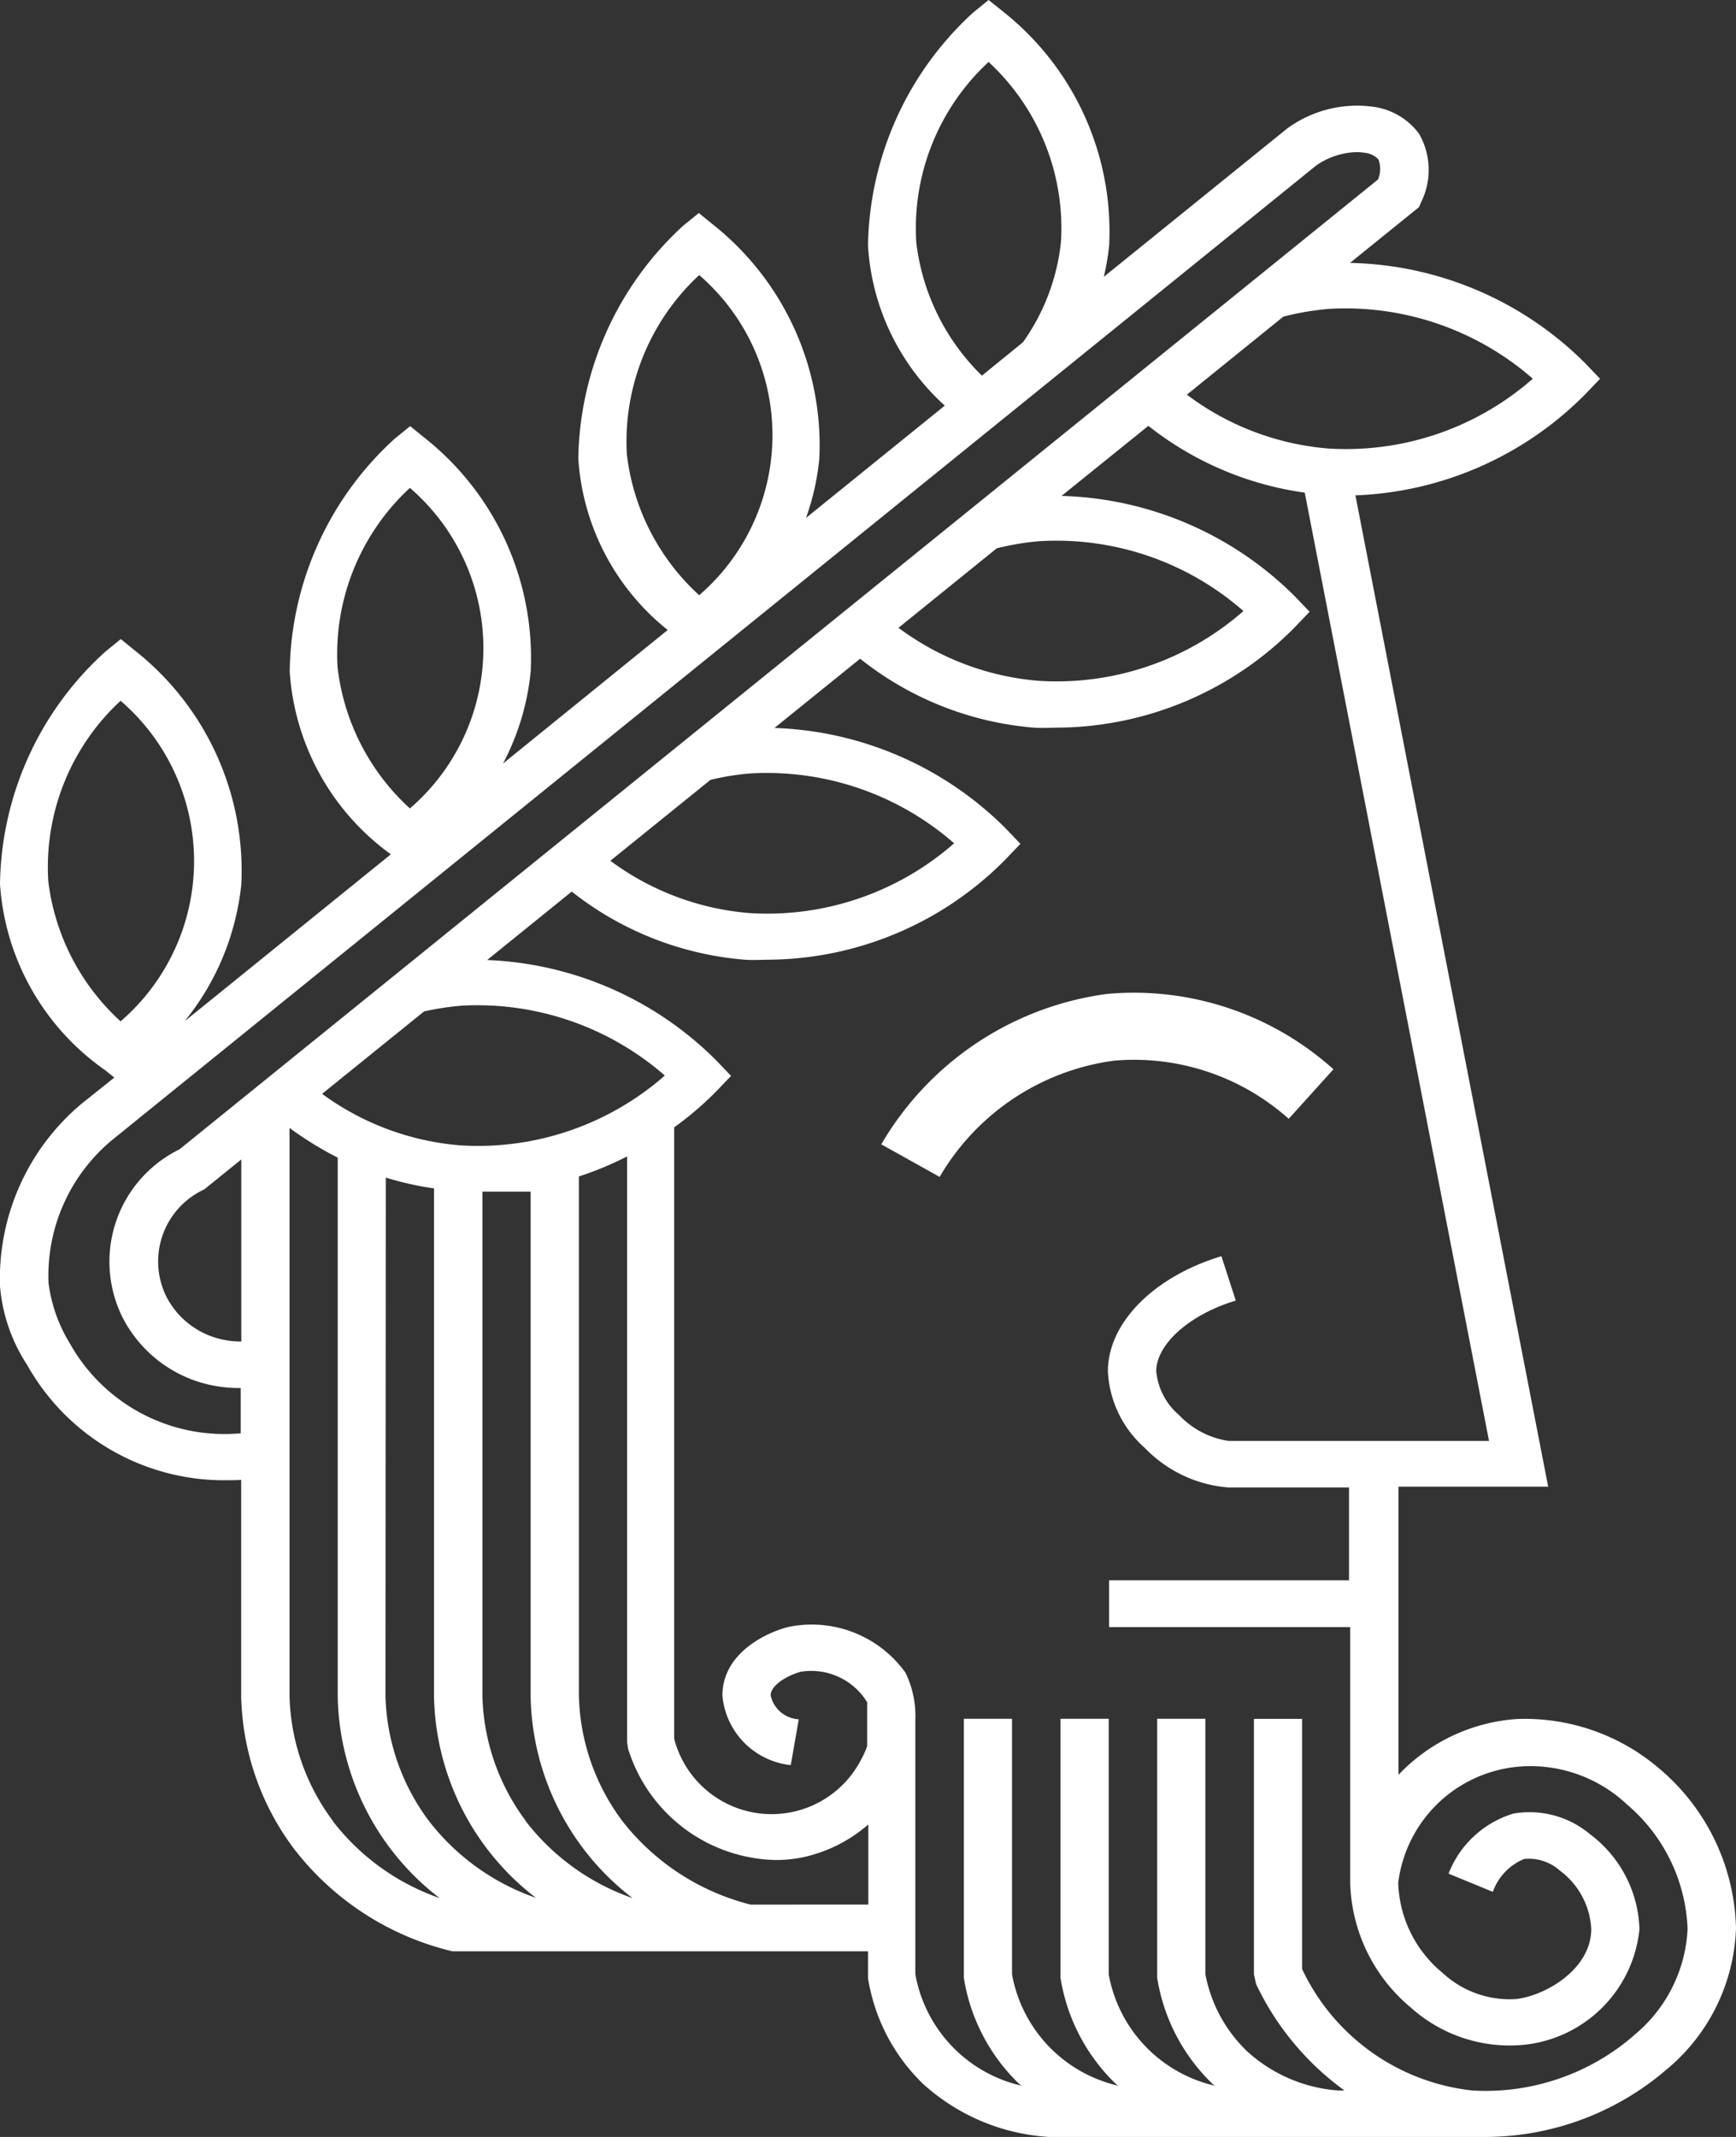 <svg xmlns="http://www.w3.org/2000/svg" width="26" height="32" viewBox="0 0 26 32">
  <rect x="0" y="0" width="26" height="32" fill="#333333" stroke="none"/>
  <g id="Group_3325" data-name="Group 3325" transform="translate(-8 -144)">
    <path id="Path_1134" data-name="Path 1134" d="M30.269,176a4.171,4.171,0,0,0,2.69-1.009A2.872,2.872,0,0,0,34,172.872a3.226,3.226,0,0,0-1.143-2.383,3.094,3.094,0,0,0-2.143-.747,2.7,2.7,0,0,0-1.769.835v-4.315h2.242L28.3,151.418a5.112,5.112,0,0,0,3.439-1.511l.225-.235-.225-.235a5.127,5.127,0,0,0-3.52-1.5l1.033-.835.034-.079A1.085,1.085,0,0,0,29.251,146a1.022,1.022,0,0,0-.675-.4,1.773,1.773,0,0,0-1.3.326l-2.744,2.219a3.686,3.686,0,0,0,.08-.473,4.2,4.2,0,0,0-1.572-3.485L22.806,144l-.232.189A4.828,4.828,0,0,0,21,147.674a3.509,3.509,0,0,0,1.15,2.4l-2.079,1.682a3.631,3.631,0,0,0,.2-.891,4.22,4.22,0,0,0-1.572-3.486l-.233-.189-.233.189a4.829,4.829,0,0,0-1.572,3.486A3.581,3.581,0,0,0,18,153.434l-2.467,2a3.71,3.71,0,0,0,.415-1.379,4.2,4.2,0,0,0-1.572-3.485l-.233-.189-.232.189a4.79,4.79,0,0,0-1.572,3.485,3.668,3.668,0,0,0,1.515,2.738l-3.089,2.5a3.884,3.884,0,0,0,.849-2.049,4.2,4.2,0,0,0-1.572-3.485l-.233-.189-.232.189A4.778,4.778,0,0,0,8,157.239a3.7,3.7,0,0,0,1.575,2.787l.137.11-.5.4A3.419,3.419,0,0,0,8,163.261a2.531,2.531,0,0,0,.407,1.179,3.379,3.379,0,0,0,2.989,1.726c.077,0,.147,0,.216-.006V169.4a3.941,3.941,0,0,0,.792,2.286,4.227,4.227,0,0,0,2.372,1.534H21v.4a2.817,2.817,0,0,0,.824,1.585,3.083,3.083,0,0,0,2.141.8ZM17.388,150.8a3.4,3.4,0,0,1,1.084-2.681,3.167,3.167,0,0,1,0,4.794A3.383,3.383,0,0,1,17.388,150.8Zm-4.333,3.188a3.391,3.391,0,0,1,1.084-2.682,3.167,3.167,0,0,1,0,4.8A3.388,3.388,0,0,1,13.055,153.988Zm-4.333,3.188a3.391,3.391,0,0,1,1.084-2.682,3.167,3.167,0,0,1,0,4.8A3.388,3.388,0,0,1,8.721,157.176Zm19.169-8.55a4.265,4.265,0,0,1,3.066,1.045,4.24,4.24,0,0,1-3.066,1.045,4.065,4.065,0,0,1-2.115-.806l1.444-1.168A4.007,4.007,0,0,1,27.891,148.627Zm-6.169-1.016a3.391,3.391,0,0,1,1.084-2.682,3.389,3.389,0,0,1,1.085,2.682,3.155,3.155,0,0,1-.57,1.515l-.615.5A3.332,3.332,0,0,1,21.721,147.611ZM9.049,164.122a2.283,2.283,0,0,1-.322-.908,2.639,2.639,0,0,1,.955-2.145l18.031-14.591a1.109,1.109,0,0,1,.6-.2.74.74,0,0,1,.126.01.324.324,0,0,1,.206.1.4.4,0,0,1-.007.3l-17.95,14.523a1.873,1.873,0,0,0-.844,2.534,1.943,1.943,0,0,0,1.144.952,2.017,2.017,0,0,0,.617.088v.678A2.653,2.653,0,0,1,9.049,164.122Zm14.508-12.017a4.25,4.25,0,0,1,3.066,1.045,4.24,4.24,0,0,1-3.066,1.045,4.055,4.055,0,0,1-2.1-.794l1.471-1.19A4.015,4.015,0,0,1,23.557,152.105Zm-4.333,3.478a4.261,4.261,0,0,1,3.066,1.045,4.243,4.243,0,0,1-3.066,1.045,4.051,4.051,0,0,1-2.083-.783l1.5-1.212A3.944,3.944,0,0,1,19.224,155.583Zm-4.333,3.478a4.27,4.27,0,0,1,3.066,1.045,4.242,4.242,0,0,1-3.066,1.045,4.05,4.05,0,0,1-2.067-.771l1.527-1.234A3.9,3.9,0,0,1,14.891,159.062Zm-1.113,2.573a4.705,4.705,0,0,0,.722.162v7.6a3.892,3.892,0,0,0,1.526,3.023,3.451,3.451,0,0,1-1.6-1.148,3.255,3.255,0,0,1-.653-1.882Zm2.1,9.638a3.255,3.255,0,0,1-.653-1.882v-7.546h.722V169.4a3.892,3.892,0,0,0,1.526,3.023A3.451,3.451,0,0,1,15.875,171.273Zm-4.264-7.183a1.309,1.309,0,0,1-.389-.058,1.234,1.234,0,0,1-.726-.6,1.188,1.188,0,0,1,.56-1.62l.555-.449Zm1.375,7.183a3.255,3.255,0,0,1-.653-1.882v-8.5a5.086,5.086,0,0,0,.722.445V169.4a3.892,3.892,0,0,0,1.526,3.023A3.451,3.451,0,0,1,12.986,171.273Zm6.254,1.249a3.528,3.528,0,0,1-1.92-1.249,3.255,3.255,0,0,1-.653-1.882v-7.773a4.949,4.949,0,0,0,.722-.3v8.77l.015.1a2.367,2.367,0,0,0,2.21,1.666,2.073,2.073,0,0,0,.369-.033,2.192,2.192,0,0,0,1.019-.5v1.2Zm13.23,1.957a3.389,3.389,0,0,1-2.414.827,3.2,3.2,0,0,1-2.557-1.818v-3.748h-.722v3.826l.032.145a4.179,4.179,0,0,0,1.323,1.594h-.1a2.27,2.27,0,0,1-1.366-.595,2.151,2.151,0,0,1-.616-1.145v-3.826h-.722l0,3.878a2.817,2.817,0,0,0,.824,1.585c.012.012.025.019.037.031a2.091,2.091,0,0,1-1.587-1.668v-3.826h-.722l0,3.878a2.817,2.817,0,0,0,.824,1.585c.012.012.025.019.037.031a2.091,2.091,0,0,1-1.587-1.668v-3.826h-.722l0,3.878a2.817,2.817,0,0,0,.824,1.585c.012.012.025.019.037.031a2.091,2.091,0,0,1-1.587-1.668v-3.818a1.471,1.471,0,0,0-.149-.7,1.728,1.728,0,0,0-1.748-.684c-.372.093-1,.417-.992,1.036a1.15,1.15,0,0,0,1.023,1.034l.12-.686a.457.457,0,0,1-.421-.357c0-.17.294-.315.452-.355a.98.98,0,0,1,.993.456v.659a1.441,1.441,0,0,1-.09.2,1.508,1.508,0,0,1-2.8-.312v-9.155a4.938,4.938,0,0,0,.627-.536l.225-.235-.225-.235a5.135,5.135,0,0,0-3.428-1.5l1.267-1.025a4.8,4.8,0,0,0,2.588,1.02c.127.01.269,0,.391,0a5.035,5.035,0,0,0,3.516-1.5l.225-.235-.225-.235a5.14,5.14,0,0,0-3.459-1.5l1.283-1.037a4.8,4.8,0,0,0,2.6,1.032c.127.01.269,0,.391,0a5.035,5.035,0,0,0,3.516-1.5l.225-.235-.225-.235a5.144,5.144,0,0,0-3.49-1.5l1.3-1.049a4.851,4.851,0,0,0,2.342,1l2.76,14.2h-3.9a1.272,1.272,0,0,1-.74-.385.982.982,0,0,1-.344-.657c0-.406.5-.852,1.191-1.059l-.215-.665c-1.015.307-1.7,1-1.7,1.723a1.631,1.631,0,0,0,.555,1.15,1.941,1.941,0,0,0,1.25.59h1.806v1.391H24.611v.7h3.611s0,3.705,0,3.825a2.512,2.512,0,0,0,.906,1.871,2.216,2.216,0,0,0,1.665.562,1.936,1.936,0,0,0,1.761-1.734,1.843,1.843,0,0,0-.736-1.419,1.412,1.412,0,0,0-1.149-.313,1.511,1.511,0,0,0-.974.9l.663.273a.835.835,0,0,1,.47-.493.7.7,0,0,1,.537.177,1.16,1.16,0,0,1,.467.873c0,.591-.669.995-1.127,1.048a1.477,1.477,0,0,1-1.1-.392,1.817,1.817,0,0,1-.664-1.348,1.992,1.992,0,0,1,1.842-1.743,2.108,2.108,0,0,1,1.585.57,2.569,2.569,0,0,1,.907,1.864A2.193,2.193,0,0,1,32.47,174.479Z" fill="#fff"/>
    <path id="Path_1135" data-name="Path 1135" d="M34.165,167.871l.67-.742A4.472,4.472,0,0,0,31.449,166a4.62,4.62,0,0,0-3.386,2.253l.874.488A3.57,3.57,0,0,1,31.551,167,3.475,3.475,0,0,1,34.165,167.871Z" transform="translate(-6.864 -7.117)" fill="#fff"/>
  </g>
</svg>
